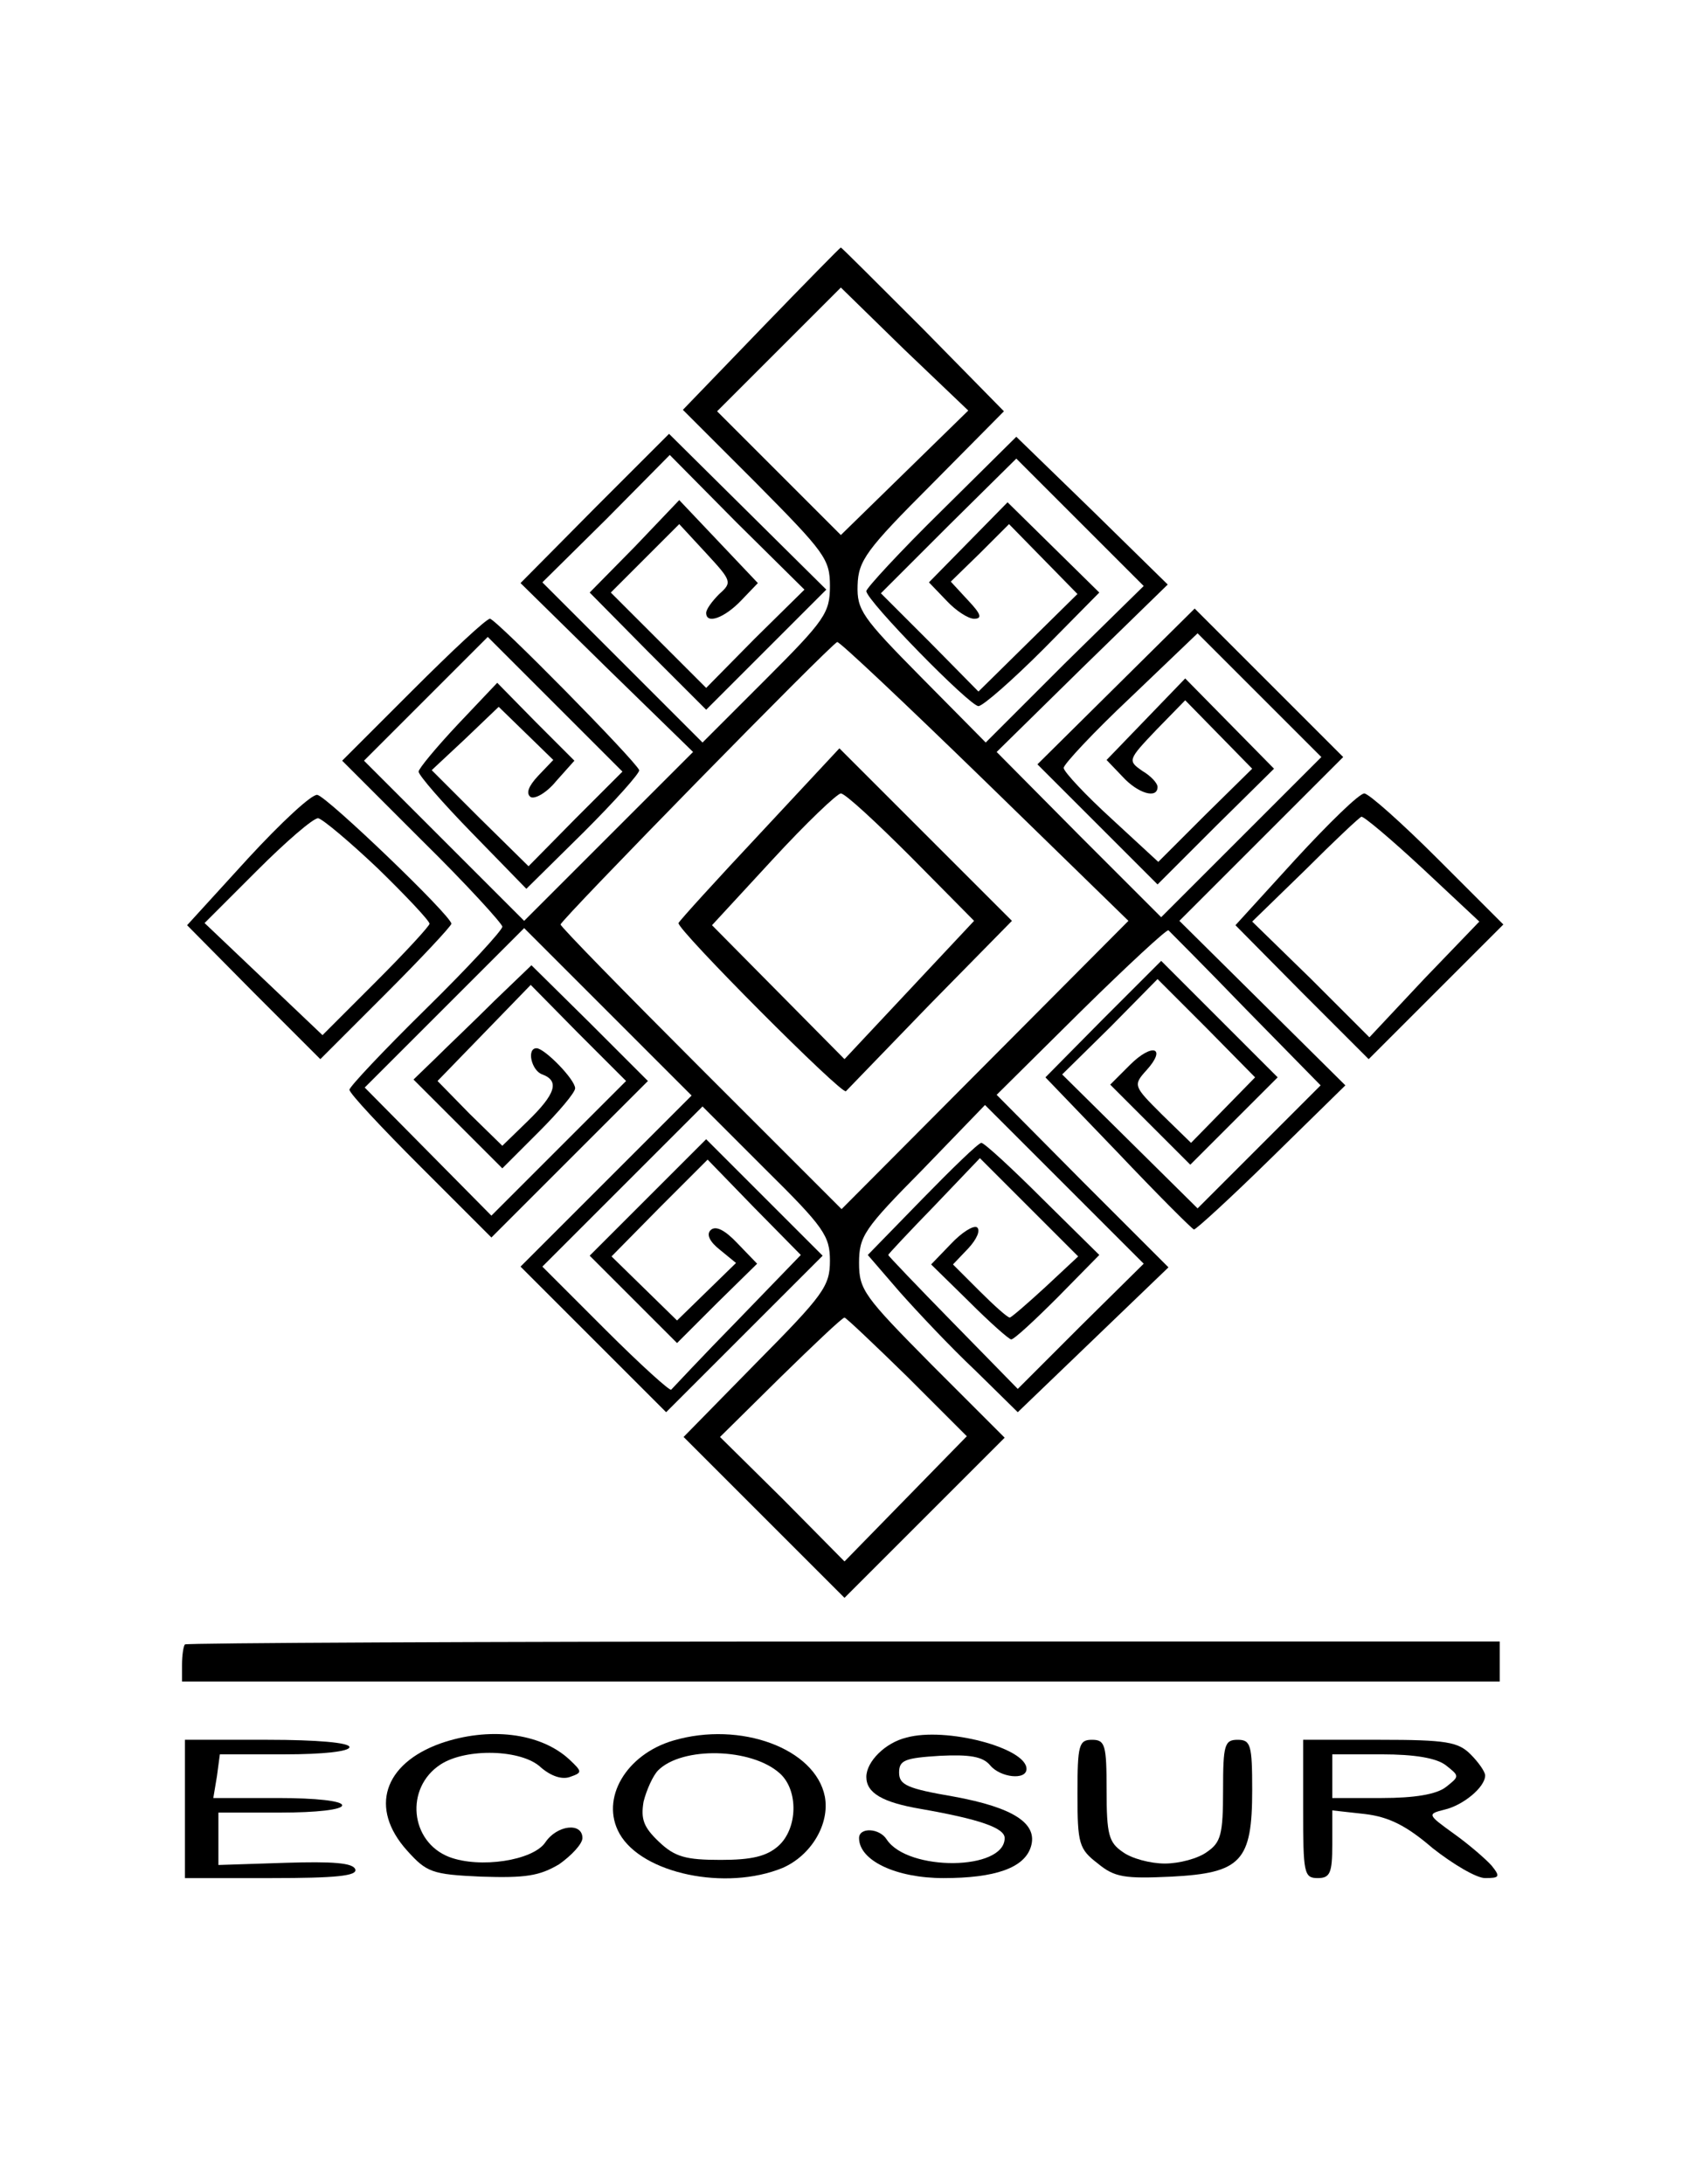 <?xml version="1.0" standalone="no"?>
<!DOCTYPE svg PUBLIC "-//W3C//DTD SVG 20010904//EN"
 "http://www.w3.org/TR/2001/REC-SVG-20010904/DTD/svg10.dtd">
<svg version="1.0" xmlns="http://www.w3.org/2000/svg"
 width="232pt" height="300pt" viewBox="0 0 232 300"
 preserveAspectRatio="xMidYMid meet">
<g transform="translate(0,300) scale(0.1,-0.1)"
fill="#000000" stroke="none">
<path d="M1046 2549 l-108 -112 101 -101 c94 -95 101 -104 101 -141 0 -37 -7
-47 -88 -128 l-87 -87 -110 110 -110 110 88 87 87 88 92 -93 93 -92 -68 -67
-67 -68 -66 66 -65 65 47 47 47 47 37 -40 c35 -38 36 -40 18 -56 -10 -10 -18
-21 -18 -26 0 -16 25 -7 48 17 l23 24 -54 57 -54 57 -61 -64 -62 -63 80 -81
80 -80 83 83 82 82 -108 107 -108 107 -102 -102 -102 -103 118 -116 119 -116
-116 -116 -116 -116 -110 110 -110 110 85 85 85 85 92 -92 93 -93 -65 -65 -64
-65 -67 66 -66 66 46 43 46 44 37 -36 38 -37 -21 -22 c-13 -14 -17 -24 -10
-29 6 -3 22 6 35 22 l25 28 -53 53 -53 54 -54 -57 c-30 -32 -54 -61 -54 -65 0
-5 33 -43 74 -85 l74 -76 79 78 c43 43 77 81 76 85 -5 13 -197 208 -205 208
-5 0 -52 -44 -106 -98 l-97 -97 110 -110 c61 -60 110 -114 110 -118 0 -5 -47
-56 -105 -113 -58 -57 -105 -107 -105 -111 0 -5 44 -52 98 -106 l97 -97 108
108 107 107 -80 80 -80 79 -51 -49 c-28 -28 -65 -63 -81 -79 l-30 -29 61 -61
61 -61 50 50 c27 27 50 54 50 60 0 12 -42 55 -53 55 -14 0 -7 -31 8 -36 24 -9
18 -27 -20 -64 l-35 -34 -45 44 -44 45 64 66 64 66 65 -66 66 -66 -93 -93 -92
-92 -87 88 -87 88 109 109 110 110 115 -115 115 -115 -117 -117 -118 -118 100
-100 100 -100 107 107 108 108 -80 80 -80 80 -80 -80 -80 -80 60 -60 60 -60
55 55 55 54 -27 28 c-17 18 -30 25 -37 18 -6 -6 -1 -16 13 -27 l22 -18 -41
-40 -40 -39 -45 44 -45 44 66 67 66 66 64 -66 64 -65 -87 -90 c-49 -50 -89
-93 -91 -95 -1 -3 -42 34 -90 82 l-87 87 110 110 110 110 87 -87 c80 -79 88
-91 88 -125 0 -35 -9 -47 -101 -140 l-100 -102 110 -110 111 -111 110 110 110
110 -100 100 c-93 94 -100 103 -100 140 0 37 7 47 87 128 l86 89 109 -109 109
-109 -87 -86 -86 -86 -89 91 c-49 50 -89 92 -89 93 0 1 28 31 63 67 l63 66 67
-67 68 -68 -45 -42 c-25 -23 -47 -42 -49 -42 -3 0 -21 16 -41 36 l-37 37 21
22 c12 13 17 25 12 29 -5 3 -21 -7 -36 -23 l-27 -28 52 -51 c29 -29 55 -52 58
-52 4 0 32 26 64 58 l57 58 -78 77 c-42 42 -80 77 -84 77 -4 0 -40 -35 -81
-77 l-75 -77 44 -51 c24 -27 70 -76 103 -107 l59 -58 103 99 104 100 -118 118
-118 119 116 115 c64 63 118 113 120 111 2 -2 50 -50 106 -108 l103 -105 -84
-84 -85 -85 -93 92 -93 92 66 65 65 66 67 -67 67 -68 -44 -45 -44 -45 -40 39
c-39 39 -40 40 -21 61 28 31 8 38 -23 7 l-27 -27 55 -55 55 -55 60 60 60 60
-80 80 -80 80 -80 -80 -79 -80 99 -103 c55 -58 102 -105 105 -106 3 0 51 44
106 98 l102 100 -114 113 -114 113 112 112 113 113 -102 102 -102 102 -108
-107 -108 -107 82 -82 83 -83 80 80 80 79 -61 62 -61 62 -54 -56 -54 -56 22
-23 c21 -23 48 -31 48 -14 0 5 -9 15 -21 22 -20 14 -20 15 19 56 l40 41 46
-47 46 -47 -65 -64 -64 -64 -65 60 c-35 32 -64 63 -65 69 0 5 41 49 92 97 l92
88 85 -85 85 -85 -110 -110 -110 -110 -113 113 -113 114 117 115 118 115 -104
102 -104 101 -103 -102 c-57 -56 -103 -106 -103 -110 0 -13 142 -158 154 -158
6 0 46 35 89 78 l77 78 -63 62 -63 62 -54 -55 -54 -55 24 -25 c13 -14 30 -25
38 -25 12 0 9 7 -8 25 l-24 26 40 39 40 40 47 -48 47 -48 -68 -67 -68 -67 -67
68 -67 67 93 93 93 92 87 -87 88 -88 -109 -107 -108 -108 -89 90 c-81 82 -88
92 -87 126 1 34 12 49 102 139 l99 100 -111 113 c-61 61 -112 112 -113 112 -1
0 -50 -50 -109 -111z m196 -199 l-87 -85 -85 85 -85 85 85 85 85 85 87 -85 88
-84 -88 -86z m111 -423 l197 -192 -197 -198 -197 -198 -193 193 c-106 106
-193 195 -193 198 0 6 372 386 380 388 3 1 94 -85 203 -191z m-107 -818 l82
-82 -84 -86 -84 -86 -85 86 -86 85 83 82 c46 45 85 82 88 82 2 0 41 -37 86
-81z"/>
<path d="M1044 1855 c-60 -64 -110 -119 -112 -123 -3 -8 226 -238 230 -231 2
2 54 56 115 119 l113 115 -118 118 -119 119 -109 -117z m208 -33 l86 -87 -89
-95 -89 -95 -91 92 -91 92 83 90 c46 50 89 91 94 91 6 0 49 -40 97 -88z"/>
<path d="M340 1820 l-83 -91 91 -92 92 -92 90 90 c49 49 90 93 90 96 0 11
-170 174 -184 177 -7 2 -50 -38 -96 -88z m179 -13 c39 -38 71 -72 71 -76 0 -3
-33 -39 -74 -80 l-73 -73 -81 77 -81 77 72 72 c40 40 77 72 84 72 6 -1 43 -32
82 -69z"/>
<path d="M1779 1819 l-82 -90 91 -92 92 -92 93 93 92 92 -90 90 c-49 49 -95
90 -101 90 -7 0 -49 -41 -95 -91z m175 -12 l78 -73 -76 -79 -75 -80 -80 80
-81 79 73 71 c39 39 74 72 77 73 3 1 41 -31 84 -71z"/>
<path d="M254 741 c-2 -2 -4 -15 -4 -28 l0 -23 905 0 905 0 0 28 0 27 -901 0
c-495 0 -903 -2 -905 -4z"/>
<path d="M605 605 c-78 -28 -98 -89 -46 -147 27 -30 34 -33 102 -36 61 -2 80
1 107 17 17 12 32 28 32 36 0 22 -35 18 -51 -6 -17 -25 -90 -36 -132 -20 -54
21 -61 95 -12 127 35 23 112 21 138 -4 14 -12 29 -17 40 -13 17 6 17 7 -1 24
-40 37 -111 45 -177 22z"/>
<path d="M925 609 c-65 -19 -101 -80 -74 -128 31 -55 146 -79 224 -47 39 17
65 60 58 98 -13 66 -116 104 -208 77z m146 -45 c26 -23 25 -76 -2 -100 -16
-14 -36 -19 -79 -19 -48 0 -63 4 -85 25 -21 20 -25 31 -21 55 4 16 13 36 20
43 33 33 128 31 167 -4z"/>
<path d="M1245 613 c-29 -7 -55 -33 -55 -54 0 -22 22 -35 75 -44 80 -14 115
-26 115 -40 0 -45 -133 -46 -162 -2 -10 16 -38 17 -38 2 0 -31 51 -55 116 -55
71 0 111 14 120 43 10 32 -24 54 -106 69 -64 11 -75 16 -75 33 0 17 8 20 56
23 41 2 59 -1 69 -13 14 -17 50 -21 50 -5 0 29 -111 58 -165 43z"/>
<path d="M254 515 l0 -95 119 0 c88 0 118 3 115 12 -3 9 -31 11 -96 9 l-92 -3
0 36 0 36 85 0 c50 0 85 4 85 10 0 6 -36 10 -88 10 l-89 0 5 30 4 30 89 0 c53
0 89 4 89 10 0 6 -44 10 -113 10 l-113 0 0 -95z"/>
<path d="M1480 536 c0 -69 2 -76 28 -96 23 -19 37 -21 101 -18 96 5 111 21
111 119 0 62 -2 69 -20 69 -18 0 -20 -7 -20 -69 0 -61 -3 -72 -22 -85 -12 -9
-38 -16 -58 -16 -20 0 -46 7 -58 16 -19 13 -22 24 -22 85 0 62 -2 69 -20 69
-18 0 -20 -7 -20 -74z"/>
<path d="M1790 515 c0 -88 1 -95 20 -95 17 0 20 7 20 46 l0 47 45 -5 c33 -4
57 -16 93 -47 28 -22 60 -41 72 -41 20 0 21 2 9 17 -8 9 -31 29 -52 44 -36 26
-37 27 -13 33 26 6 56 31 56 47 0 5 -9 18 -20 29 -17 17 -33 20 -125 20 l-105
0 0 -95z m196 60 c19 -15 19 -15 0 -30 -13 -10 -43 -15 -88 -15 l-68 0 0 30 0
30 68 0 c45 0 75 -5 88 -15z"/>
</g>
</svg>
